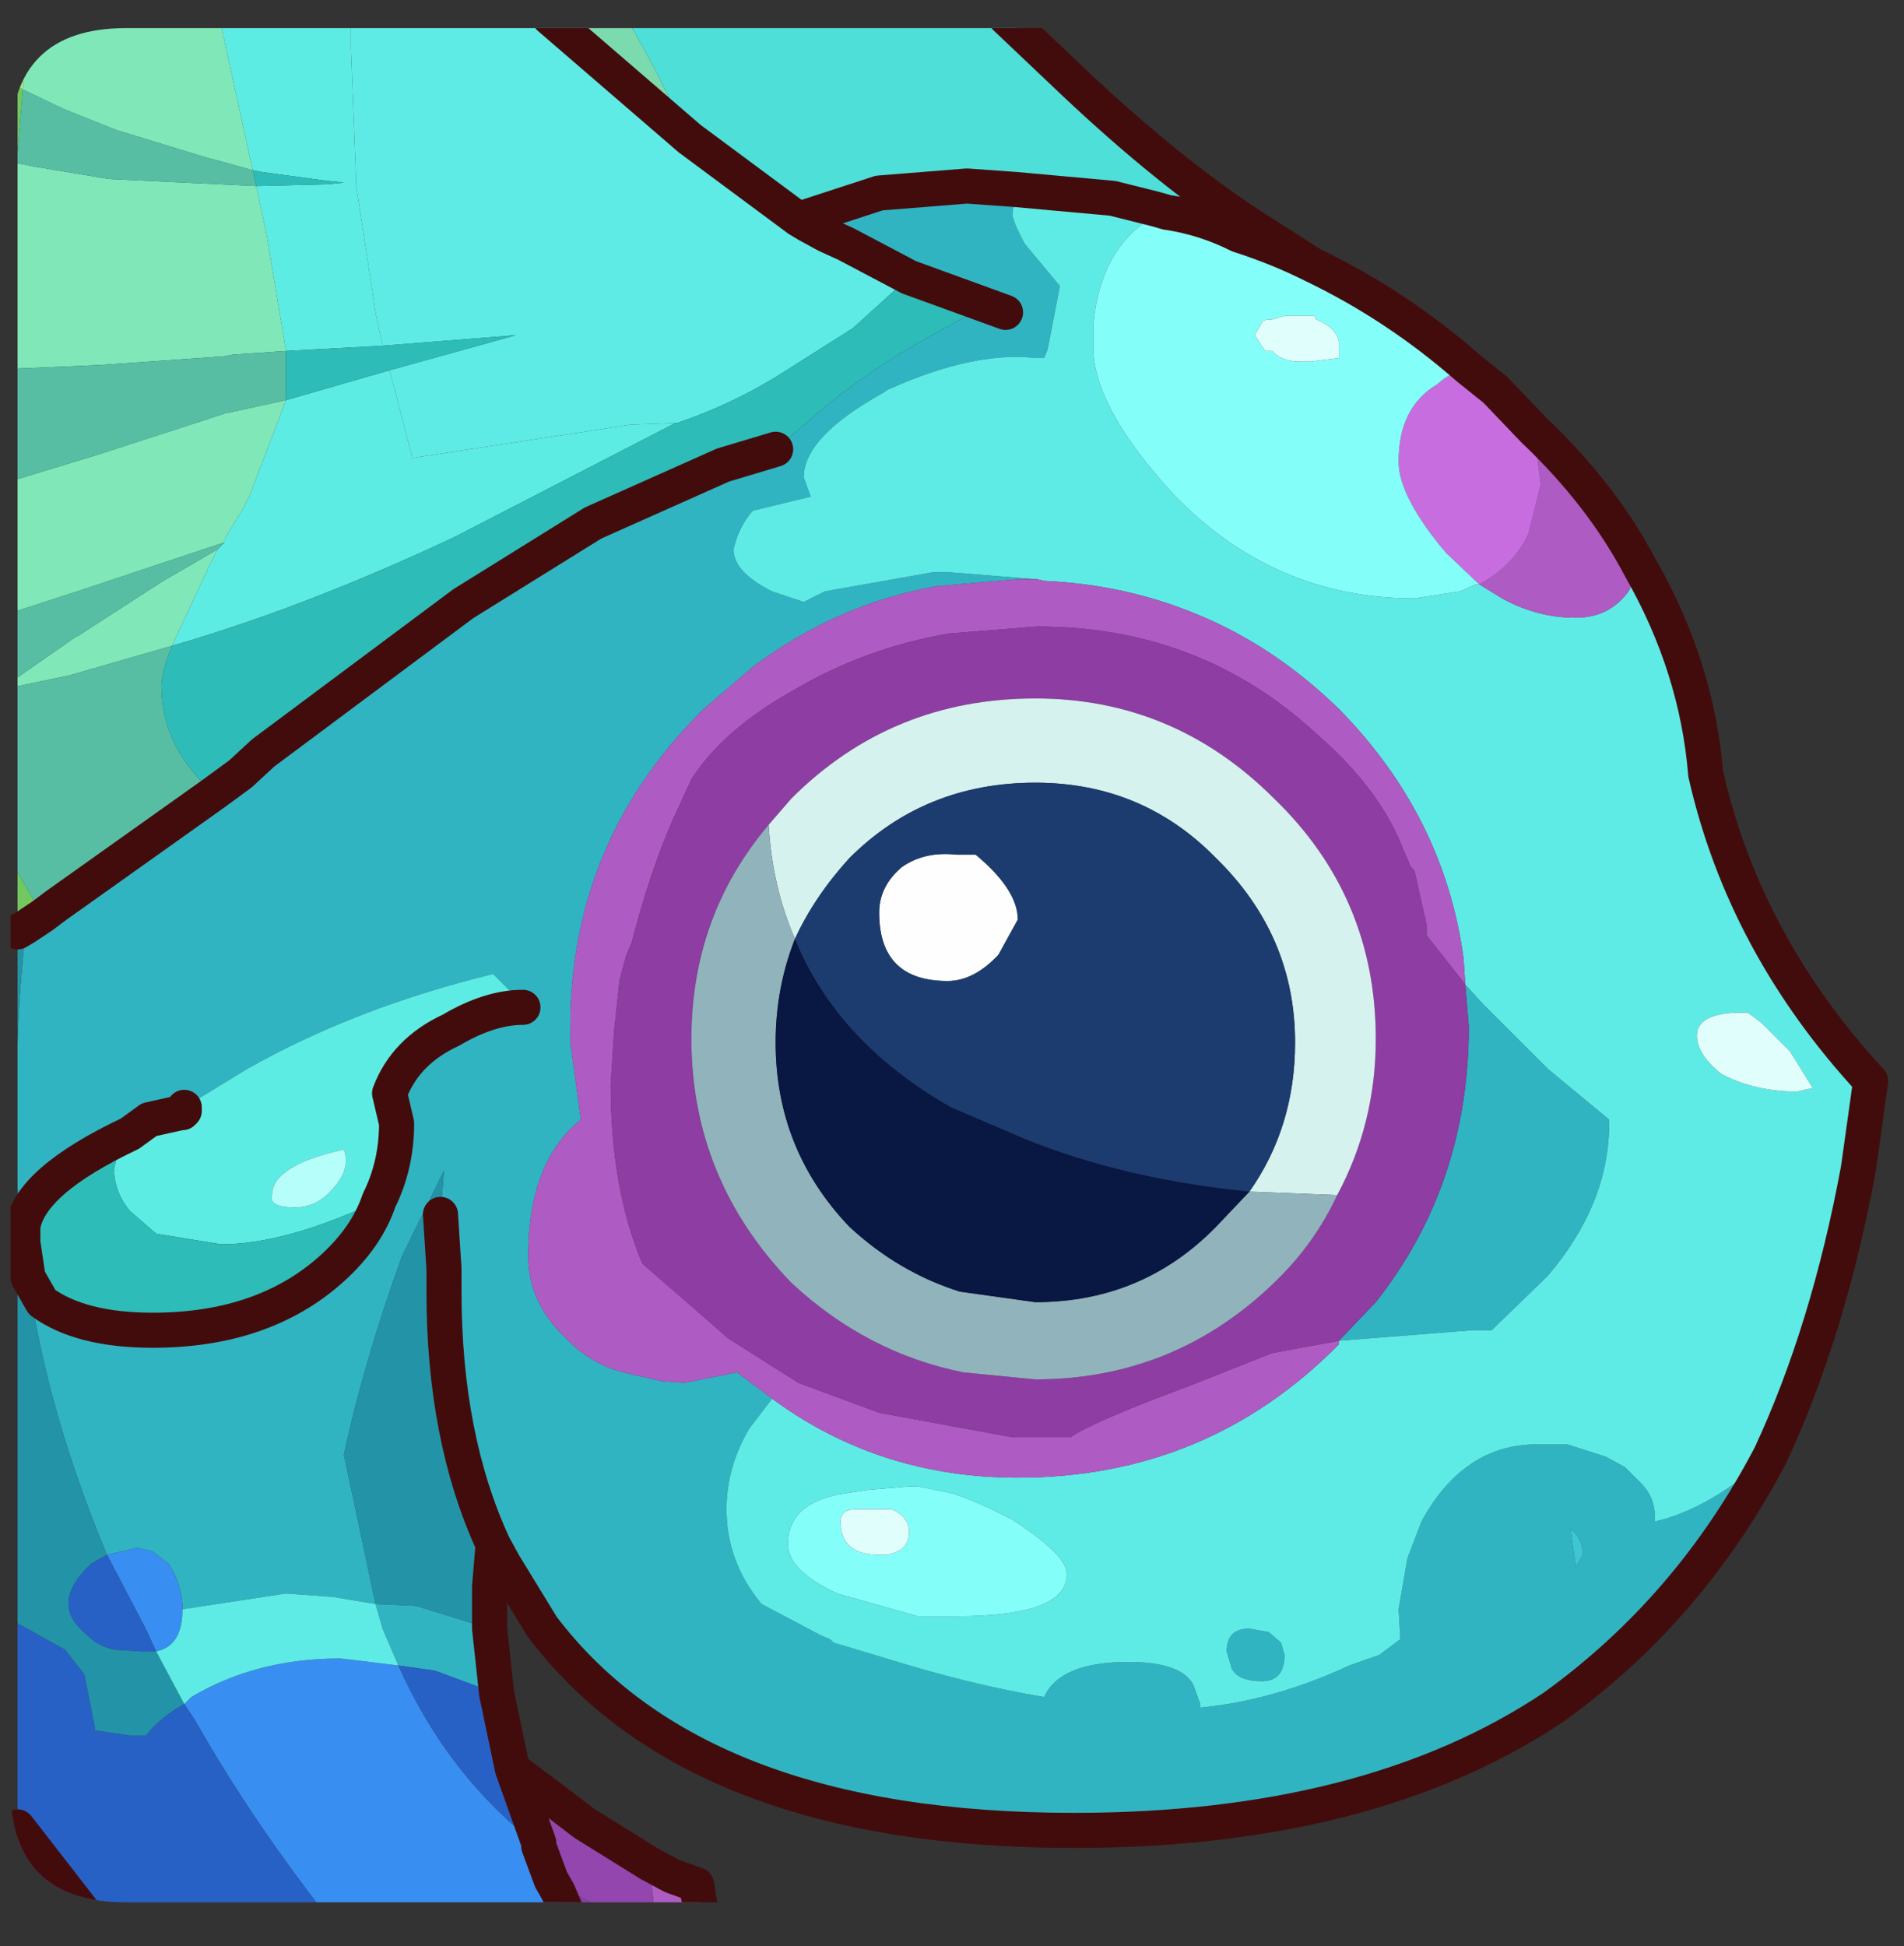 <?xml version="1.0" encoding="UTF-8" standalone="no"?>
<svg xmlns:ffdec="https://www.free-decompiler.com/flash" xmlns:xlink="http://www.w3.org/1999/xlink" ffdec:objectType="frame" height="55.45px" width="54.25px" xmlns="http://www.w3.org/2000/svg">
  <rect width="100%" height="100%" fill="#333333" stroke="none"/>
  <g transform="matrix(1.0, 0.0, 0.0, 1.0, 0.3, 0.8)">
    <clipPath id="clipPath0" transform="matrix(1.0, 0.0, 0.0, 1.0, 0.0, 0.0)">
      <path d="M50.5 0.0 Q53.95 0.0 53.95 3.3 L53.95 50.15 Q53.95 53.4 50.5 53.4 L3.3 53.4 Q0.0 53.4 0.0 50.15 L0.0 3.3 Q0.0 0.0 3.3 0.0 L50.5 0.0" fill="#000000" fill-rule="evenodd" stroke="none"/>
    </clipPath>
    <g clip-path="url(#clipPath0)">
      <use ffdec:characterId="2" height="55.45" transform="matrix(1.0, 0.0, 0.0, 1.0, -0.3, -0.8)" width="53.8" xlink:href="#shape1"/>
    </g>
    <use ffdec:characterId="3" height="53.4" transform="matrix(1.0, 0.0, 0.0, 1.0, 0.0, 0.0)" width="53.95" xlink:href="#shape2"/>
  </g>
  <defs>
    <g id="shape1" transform="matrix(1.0, 0.0, 0.0, 1.0, 0.3, 0.8)">
      <path d="M50.15 40.65 Q47.85 45.05 43.95 47.85 38.7 51.35 30.3 51.35 19.55 51.35 15.15 45.55 L14.05 43.75 13.75 43.2 Q12.35 40.15 12.35 36.0 L12.35 35.9 12.35 35.35 12.25 33.8 12.35 32.55 11.15 35.0 Q10.05 38.05 9.5 40.65 L10.4 44.9 9.2 44.7 7.85 44.6 4.9 45.05 Q4.9 44.35 4.5 43.75 L4.05 43.4 3.6 43.3 2.75 43.5 Q1.05 39.45 0.5 35.6 L0.9 36.3 Q2.0 37.1 4.05 37.1 7.2 37.1 9.15 35.35 10.15 34.45 10.5 33.4 11.0 32.4 11.0 31.2 L10.8 30.35 Q11.25 29.15 12.55 28.55 13.65 27.9 14.6 27.9 L14.2 27.4 13.75 26.95 Q9.85 27.9 6.75 29.65 L4.95 30.75 4.95 30.85 4.9 30.9 4.85 30.9 Q4.45 30.95 4.05 31.3 L3.95 31.1 3.4 31.5 Q0.55 32.85 0.35 34.15 L0.35 34.6 0.2 33.05 0.2 28.95 Q0.25 27.25 0.45 25.6 L0.9 25.3 1.3 25.0 5.8 21.8 6.55 21.25 7.2 20.65 12.9 16.4 16.6 14.1 20.3 12.45 21.8 12.0 23.2 10.8 Q24.45 9.75 26.25 8.75 L27.8 7.9 25.6 7.1 23.8 6.15 23.25 5.9 24.75 4.7 27.25 4.5 28.65 4.6 28.55 5.25 28.55 5.3 Q28.55 5.5 28.9 6.15 L29.9 7.35 29.55 9.15 29.45 9.4 29.2 9.4 Q27.45 9.2 25.0 10.3 L24.85 10.4 Q22.6 11.65 22.6 12.8 L22.8 13.35 21.15 13.75 Q20.75 14.2 20.6 14.85 20.6 15.5 21.7 16.05 L22.6 16.35 23.2 16.05 26.3 15.5 26.7 15.5 29.2 15.7 28.7 15.7 26.4 15.9 Q23.55 16.4 21.15 18.2 L19.75 19.4 Q15.95 23.15 15.95 28.45 L15.95 28.7 15.95 28.9 16.25 31.1 Q14.75 32.3 14.75 35.0 14.75 36.3 15.8 37.3 16.5 38.05 17.45 38.3 L18.55 38.55 19.2 38.6 20.7 38.3 21.7 39.05 21.05 39.9 Q20.4 41.0 20.4 42.2 20.4 43.7 21.4 44.9 L23.1 45.8 23.35 45.9 23.45 46.0 24.95 46.45 Q27.35 47.2 29.45 47.55 29.9 46.55 31.85 46.55 33.35 46.55 33.7 47.2 L33.9 47.75 33.9 47.85 Q36.0 47.65 38.15 46.65 L39.0 46.35 39.6 45.9 39.55 45.05 39.8 43.6 40.2 42.55 Q41.4 40.35 43.5 40.35 L44.35 40.35 45.45 40.7 46.0 41.0 46.45 41.45 Q46.85 41.85 46.85 42.4 L46.85 42.55 Q48.4 42.2 50.15 40.65 M13.65 45.6 L13.85 47.45 12.1 46.8 11.05 46.65 10.6 45.6 10.4 44.9 11.55 44.95 13.65 45.6 M41.45 27.25 L41.95 27.8 43.8 29.65 45.55 31.1 45.55 31.2 Q45.55 33.5 43.8 35.55 L42.2 37.1 41.65 37.1 37.85 37.4 38.9 36.3 Q41.55 32.95 41.55 28.45 L41.45 27.25 M44.8 43.5 Q44.8 43.05 44.45 42.75 L44.6 43.85 44.8 43.5 M28.35 8.1 L27.8 7.9 28.35 8.1 M4.85 30.9 L3.95 31.1 4.85 30.9 M35.3 45.6 L35.85 45.7 36.2 46.0 36.3 46.35 Q36.3 47.1 35.65 47.1 35.0 47.1 34.8 46.75 L34.65 46.25 Q34.65 45.6 35.3 45.6" fill="#31b5c2" fill-rule="evenodd" stroke="none"/>
      <path d="M13.75 43.2 L13.65 44.4 13.65 45.6 11.55 44.95 10.4 44.9 9.5 40.65 Q10.05 38.05 11.15 35.0 L12.35 32.55 12.25 33.8 12.2 35.55 12.35 35.35 12.35 35.9 12.35 36.0 Q12.35 40.15 13.75 43.2 M0.2 45.45 L0.2 33.05 0.35 34.6 0.5 35.6 Q1.05 39.45 2.75 43.5 2.55 43.6 2.3 43.75 1.65 44.35 1.65 44.9 1.65 45.35 2.2 45.8 2.5 46.1 2.95 46.2 L3.7 46.25 4.15 46.25 4.95 47.75 Q4.3 48.1 3.85 48.65 L3.4 48.65 2.4 48.5 2.4 48.4 2.1 46.9 1.55 46.2 0.2 45.45 M0.2 28.95 L0.2 25.75 0.45 25.6 Q0.25 27.25 0.2 28.95" fill="#2395a8" fill-rule="evenodd" stroke="none"/>
      <path d="M16.05 54.15 L9.3 54.15 Q6.95 51.2 5.25 48.2 L4.95 47.75 5.15 47.55 Q7.0 46.45 9.4 46.45 L11.05 46.65 Q12.45 49.8 15.05 51.8 L15.4 52.75 15.6 53.1 16.05 54.15 M2.75 43.5 L3.6 43.3 4.05 43.4 4.5 43.75 Q4.9 44.35 4.9 45.05 4.9 46.1 4.15 46.25 L3.85 45.6 2.75 43.5" fill="#3890f2" fill-rule="evenodd" stroke="none"/>
      <path d="M13.85 47.45 L14.3 49.6 15.05 51.7 15.05 51.8 Q12.45 49.8 11.05 46.65 L12.1 46.8 13.85 47.45 M9.3 54.15 L2.45 54.15 0.2 51.25 0.2 45.45 1.55 46.2 2.1 46.9 2.4 48.4 2.4 48.5 3.4 48.65 3.85 48.65 Q4.3 48.1 4.95 47.75 L5.25 48.2 Q6.95 51.2 9.3 54.15 M2.75 43.5 L3.85 45.6 4.15 46.25 3.7 46.25 2.95 46.2 Q2.5 46.1 2.2 45.8 1.65 45.35 1.65 44.9 1.65 44.35 2.3 43.75 2.55 43.6 2.75 43.5" fill="#2861c6" fill-rule="evenodd" stroke="none"/>
      <path d="M15.35 -0.3 L19.35 3.15 22.45 5.45 22.7 5.6 23.25 5.9 23.8 6.15 25.6 7.1 24.0 8.55 21.95 9.85 Q20.6 10.7 19.0 11.25 L18.95 11.25 17.65 11.3 11.45 12.25 10.8 9.75 14.4 8.75 10.6 9.05 10.4 8.1 10.05 5.8 9.9 4.85 9.85 4.5 9.85 4.4 9.7 0.6 9.7 -0.3 15.35 -0.3 M46.45 15.4 Q48.05 18.2 48.3 21.25 49.4 26.1 53.0 30.0 L52.65 32.5 Q51.8 37.1 50.15 40.65 48.4 42.2 46.85 42.55 L46.85 42.4 Q46.85 41.85 46.45 41.45 L46.0 41.0 45.45 40.7 44.35 40.35 43.5 40.35 Q41.4 40.35 40.2 42.55 L39.8 43.6 39.55 45.05 39.6 45.9 39.0 46.35 38.15 46.65 Q36.0 47.65 33.9 47.85 L33.9 47.75 33.7 47.2 Q33.35 46.55 31.85 46.55 29.9 46.55 29.45 47.55 27.35 47.2 24.95 46.45 L23.45 46.0 23.35 45.9 23.1 45.8 21.4 44.9 Q20.4 43.7 20.4 42.2 20.4 41.0 21.05 39.9 L21.7 39.05 Q24.75 41.3 28.7 41.3 34.1 41.3 37.85 37.5 L37.85 37.4 41.65 37.1 42.2 37.1 43.8 35.55 Q45.55 33.5 45.55 31.2 L45.55 31.1 43.8 29.65 41.95 27.8 41.45 27.25 41.4 26.5 Q40.85 22.45 37.85 19.4 36.0 17.6 33.8 16.7 31.75 15.85 29.45 15.75 L29.25 15.7 29.2 15.7 26.7 15.5 26.3 15.5 23.2 16.05 22.6 16.35 21.7 16.05 Q20.6 15.5 20.6 14.85 20.75 14.2 21.15 13.75 L22.8 13.35 22.6 12.8 Q22.6 11.65 24.85 10.4 L25.0 10.3 Q27.45 9.2 29.2 9.4 L29.45 9.4 29.55 9.15 29.9 7.35 28.9 6.15 Q28.55 5.5 28.55 5.3 L28.55 5.25 28.65 4.6 31.4 4.85 32.6 5.15 32.95 5.25 32.6 5.35 Q31.05 6.25 30.85 8.45 L30.85 9.1 Q30.85 10.8 33.15 13.3 36.0 16.25 40.0 16.25 L41.3 16.05 41.75 15.85 41.85 15.85 42.5 16.25 Q43.5 16.8 44.6 16.8 45.55 16.8 46.1 16.05 L46.45 15.4 M50.9 30.3 L51.35 30.2 50.7 29.15 49.9 28.35 49.5 28.05 49.35 28.05 Q48.05 28.05 48.05 28.7 48.05 29.25 48.75 29.8 49.7 30.3 50.9 30.3 M4.9 45.05 L7.85 44.6 9.2 44.7 10.4 44.9 10.6 45.6 11.05 46.65 9.4 46.45 Q7.0 46.45 5.15 47.55 L4.95 47.75 4.15 46.25 Q4.9 46.1 4.9 45.05 M25.85 41.55 L25.6 41.55 24.4 41.65 23.75 41.75 Q22.15 42.0 22.15 43.2 22.15 43.95 23.55 44.6 L25.85 45.25 26.95 45.25 Q30.1 45.25 30.1 44.05 30.1 43.5 28.55 42.5 27.6 42.0 26.85 41.75 L25.85 41.55 M35.3 45.6 Q34.65 45.6 34.65 46.25 L34.8 46.75 Q35.0 47.1 35.65 47.1 36.3 47.1 36.3 46.35 L36.2 46.0 35.85 45.7 35.3 45.6" fill="#5fece6" fill-rule="evenodd" stroke="none"/>
      <path d="M43.4 11.45 Q45.35 13.3 46.45 15.4 L46.1 16.05 Q45.55 16.8 44.6 16.8 43.5 16.8 42.5 16.25 L41.85 15.85 Q42.85 15.3 43.25 14.4 L43.6 13.0 43.4 11.45 M18.2 52.3 L18.85 52.65 19.55 52.9 19.75 54.15 18.4 54.15 18.3 53.2 18.2 52.3 M29.2 15.7 L29.25 15.7 29.45 15.75 Q31.75 15.85 33.8 16.7 36.0 17.6 37.85 19.4 40.85 22.45 41.4 26.5 L41.45 27.25 40.35 25.85 40.35 25.55 40.2 24.9 40.0 24.0 39.9 23.9 39.7 23.45 Q39.05 21.7 37.2 20.1 33.9 17.05 29.25 17.05 L26.75 17.25 Q24.35 17.65 22.25 18.9 20.3 20.0 19.4 21.4 L18.85 22.6 Q18.2 24.1 17.7 26.05 L17.55 26.4 17.45 26.75 17.35 27.15 17.2 28.55 17.1 30.1 Q17.1 33.05 18.0 35.2 L20.3 37.2 20.4 37.3 22.45 38.6 24.75 39.45 28.55 40.15 30.2 40.15 Q30.85 39.7 33.55 38.7 L35.95 37.75 37.85 37.4 37.85 37.5 Q34.1 41.3 28.7 41.3 24.75 41.3 21.7 39.05 L20.7 38.3 19.2 38.6 18.55 38.55 17.45 38.3 Q16.5 38.05 15.8 37.3 14.75 36.3 14.75 35.0 14.75 32.3 16.25 31.1 L15.95 28.9 15.95 28.7 15.95 28.45 Q15.95 23.15 19.75 19.4 L21.15 18.2 Q23.55 16.4 26.4 15.9 L28.7 15.7 29.2 15.7" fill="#af5cc4" fill-rule="evenodd" stroke="none"/>
      <path d="M17.8 54.15 L16.05 54.15 15.6 53.1 15.4 52.75 16.35 53.3 17.8 54.15 M2.45 54.15 L0.2 54.15 0.2 51.25 2.45 54.15" fill="#8d3daa" fill-rule="evenodd" stroke="none"/>
      <path d="M14.3 49.6 L15.5 50.5 16.35 51.15 18.2 52.3 18.3 53.2 18.4 54.15 17.8 54.15 16.35 53.3 15.4 52.75 15.05 51.8 15.05 51.7 14.3 49.6" fill="#9346af" fill-rule="evenodd" stroke="none"/>
      <path d="M15.35 -0.3 L17.55 -0.3 18.35 1.15 18.45 1.35 19.35 3.15 15.35 -0.3" fill="#7bdbaf" fill-rule="evenodd" stroke="none"/>
      <path d="M19.35 3.15 L18.45 1.35 18.35 1.15 17.55 -0.3 28.35 -0.3 30.3 1.55 Q32.95 4.05 35.3 5.6 L32.6 5.15 31.4 4.85 28.65 4.6 27.25 4.5 24.75 4.7 22.45 5.45 24.75 4.7 23.25 5.9 22.7 5.6 22.45 5.45 19.35 3.15" fill="#4ee0da" fill-rule="evenodd" stroke="none"/>
      <path d="M35.3 5.6 L37.1 6.75 Q36.1 6.25 35.0 5.9 34.0 5.4 32.95 5.25 L32.6 5.15 35.3 5.6" fill="#30b1ad" fill-rule="evenodd" stroke="none"/>
      <path d="M41.55 9.7 L42.3 10.3 43.4 11.45 43.6 13.0 43.25 14.4 Q42.85 15.3 41.85 15.85 L40.9 14.95 Q39.55 13.35 39.55 12.35 39.55 10.8 40.65 10.15 41.1 9.75 41.55 9.7" fill="#c96de0" fill-rule="evenodd" stroke="none"/>
      <path d="M37.1 6.75 Q39.5 7.9 41.55 9.7 41.1 9.75 40.65 10.15 39.55 10.8 39.55 12.35 39.55 13.35 40.9 14.95 L41.85 15.85 41.75 15.85 41.3 16.05 40.0 16.25 Q36.0 16.25 33.15 13.3 30.85 10.8 30.85 9.1 L30.85 8.45 Q31.05 6.25 32.6 5.35 L32.95 5.25 Q34.0 5.4 35.0 5.9 36.1 6.25 37.1 6.75 M35.75 9.2 L35.95 9.2 Q36.2 9.5 36.75 9.5 L37.05 9.5 37.85 9.4 37.85 8.95 Q37.8 8.55 37.2 8.3 L37.15 8.2 36.95 8.2 36.3 8.2 35.95 8.3 Q35.65 8.3 35.65 8.4 L35.45 8.75 35.75 9.2 M25.85 41.55 L26.85 41.75 Q27.6 42.0 28.55 42.5 30.1 43.5 30.1 44.05 30.1 45.25 26.95 45.25 L25.85 45.25 23.55 44.6 Q22.15 43.95 22.15 43.2 22.15 42.0 23.75 41.75 L24.4 41.65 25.6 41.55 25.85 41.55 M24.95 42.2 L24.45 42.2 24.1 42.2 Q23.65 42.2 23.65 42.55 23.65 43.5 24.75 43.5 L24.95 43.5 Q25.6 43.4 25.6 42.85 25.6 42.4 25.1 42.2 L24.95 42.2" fill="#85fff9" fill-rule="evenodd" stroke="none"/>
      <path d="M50.9 30.3 Q49.7 30.3 48.75 29.8 48.05 29.25 48.05 28.7 48.05 28.05 49.35 28.05 L49.5 28.05 49.9 28.35 50.7 29.15 51.35 30.2 50.9 30.3 M35.75 9.2 L35.45 8.75 35.65 8.4 Q35.65 8.3 35.95 8.3 L36.3 8.2 36.95 8.2 37.15 8.2 37.2 8.3 Q37.8 8.55 37.85 8.95 L37.85 9.4 37.05 9.5 36.75 9.5 Q36.2 9.5 35.95 9.2 L35.75 9.2 M24.95 42.2 L25.1 42.2 Q25.6 42.4 25.6 42.85 25.6 43.4 24.95 43.5 L24.75 43.5 Q23.65 43.5 23.65 42.55 23.65 42.2 24.1 42.2 L24.45 42.2 24.95 42.2" fill="#e0fffd" fill-rule="evenodd" stroke="none"/>
      <path d="M41.45 27.25 L41.55 28.45 Q41.55 32.95 38.9 36.3 L37.85 37.4 35.95 37.75 33.55 38.7 Q30.85 39.7 30.2 40.15 L28.55 40.15 24.75 39.45 22.45 38.6 20.4 37.3 20.3 37.2 18.0 35.2 Q17.1 33.05 17.1 30.1 L17.2 28.55 17.35 27.15 17.45 26.75 17.55 26.4 17.7 26.05 Q18.2 24.1 18.85 22.6 L19.4 21.4 Q20.3 20.0 22.25 18.9 24.35 17.65 26.75 17.25 L29.25 17.05 Q33.9 17.05 37.2 20.1 39.05 21.7 39.7 23.45 L39.9 23.9 40.0 24.0 40.2 24.9 40.35 25.55 40.35 25.85 41.45 27.25 M37.8 33.25 Q38.9 31.2 38.9 28.8 38.9 24.75 36.0 21.95 33.15 19.1 29.2 19.1 25.1 19.1 22.25 21.95 L21.6 22.7 Q19.4 25.3 19.4 28.8 19.4 32.8 22.25 35.75 24.4 37.75 27.15 38.3 L29.2 38.5 Q33.15 38.5 36.0 35.75 37.15 34.65 37.8 33.25" fill="#8f3da3" fill-rule="evenodd" stroke="none"/>
      <path d="M44.8 43.5 L44.6 43.85 44.45 42.75 Q44.8 43.05 44.8 43.5 M12.25 33.8 L12.35 35.35 12.2 35.55 12.25 33.8" fill="#3ec7d4" fill-rule="evenodd" stroke="none"/>
      <path d="M21.6 22.7 L22.25 21.95 Q25.1 19.1 29.2 19.1 33.15 19.1 36.0 21.95 38.9 24.75 38.9 28.8 38.9 31.2 37.8 33.25 L35.3 33.15 Q36.6 31.3 36.6 28.9 36.6 25.85 34.35 23.65 32.25 21.5 29.2 21.5 26.05 21.5 23.9 23.65 22.9 24.75 22.35 25.95 21.7 24.45 21.6 22.7" fill="#d6f3ef" fill-rule="evenodd" stroke="none"/>
      <path d="M25.4 23.9 Q26.05 23.45 26.95 23.55 L27.5 23.55 Q28.7 24.55 28.7 25.4 L28.15 26.4 Q27.45 27.15 26.7 27.15 24.75 27.15 24.75 25.2 24.75 24.45 25.4 23.9" fill="#ffffff" fill-rule="evenodd" stroke="none"/>
      <path d="M22.35 25.95 Q22.9 24.75 23.9 23.65 26.05 21.5 29.2 21.5 32.25 21.5 34.35 23.65 36.6 25.85 36.6 28.9 36.6 31.3 35.3 33.15 31.75 32.8 28.9 31.65 L26.8 30.75 Q23.55 28.9 22.35 25.95 M25.4 23.9 Q24.75 24.45 24.75 25.2 24.75 27.15 26.7 27.15 27.45 27.15 28.15 26.4 L28.7 25.4 Q28.7 24.55 27.5 23.55 L26.95 23.55 Q26.05 23.45 25.4 23.9" fill="#1c3c6f" fill-rule="evenodd" stroke="none"/>
      <path d="M21.6 22.7 Q21.7 24.45 22.35 25.95 21.8 27.35 21.8 28.9 21.8 31.95 23.9 34.15 25.3 35.45 27.05 36.0 L29.2 36.3 Q32.25 36.3 34.35 34.15 L35.3 33.15 37.8 33.25 Q37.15 34.65 36.0 35.75 33.15 38.5 29.2 38.5 L27.15 38.3 Q24.4 37.75 22.25 35.75 19.4 32.8 19.4 28.8 19.4 25.3 21.6 22.7" fill="#92b4bd" fill-rule="evenodd" stroke="none"/>
      <path d="M35.3 33.15 L34.35 34.15 Q32.25 36.3 29.2 36.3 L27.05 36.0 Q25.3 35.45 23.9 34.15 21.8 31.95 21.8 28.9 21.8 27.35 22.35 25.95 23.55 28.9 26.8 30.75 L28.9 31.65 Q31.75 32.8 35.3 33.15" fill="#091743" fill-rule="evenodd" stroke="none"/>
      <path d="M5.95 -0.3 L9.7 -0.3 9.7 0.6 9.85 4.4 9.85 4.5 9.9 4.85 10.05 5.8 10.4 8.1 10.6 9.05 7.85 9.2 7.3 5.9 7.0 4.5 9.05 4.45 9.5 4.4 9.0 4.35 7.15 4.1 6.9 4.05 5.95 -0.3 M18.95 11.25 L12.65 14.5 Q8.4 16.5 4.6 17.6 L5.65 15.35 5.9 14.85 6.1 14.65 6.1 14.55 6.65 13.65 6.8 13.35 7.85 10.6 10.8 9.75 11.45 12.25 17.65 11.3 18.95 11.25 M14.6 27.9 Q13.65 27.9 12.55 28.55 11.25 29.15 10.8 30.35 L11.0 31.2 Q11.0 32.4 10.5 33.4 7.85 34.65 6.0 34.65 L4.15 34.35 3.4 33.7 Q2.95 33.15 2.95 32.5 L3.1 31.85 3.4 31.5 3.95 31.1 4.05 31.3 Q4.45 30.95 4.85 30.9 L4.9 30.9 4.95 30.85 4.95 30.75 6.75 29.65 Q9.85 27.9 13.75 26.95 L14.2 27.4 14.6 27.9 M9.2 33.05 Q9.7 32.5 9.5 31.95 7.45 32.4 7.45 33.25 7.35 33.6 8.1 33.6 8.75 33.6 9.2 33.05" fill="#5dede4" fill-rule="evenodd" stroke="none"/>
      <path d="M9.2 33.05 Q8.75 33.6 8.1 33.6 7.35 33.6 7.45 33.25 7.45 32.4 9.5 31.95 9.7 32.5 9.2 33.05" fill="#b6fffa" fill-rule="evenodd" stroke="none"/>
      <path d="M0.2 18.75 L0.2 18.5 1.85 17.35 1.95 17.3 4.35 15.75 Q5.05 15.35 5.9 14.85 L5.65 15.35 4.6 17.6 1.65 18.45 0.2 18.75 M0.2 16.6 L0.2 12.85 2.5 12.15 6.2 10.95 6.25 10.95 7.85 10.6 6.8 13.35 6.65 13.65 6.1 14.55 6.1 14.65 1.9 16.05 0.2 16.6 M0.2 9.7 L0.2 3.85 0.7 3.95 2.8 4.3 7.0 4.5 7.3 5.9 7.85 9.2 6.35 9.3 6.1 9.35 2.55 9.6 0.2 9.7 M0.4 -0.3 L5.95 -0.3 6.9 4.05 5.45 3.65 3.0 2.9 1.5 2.3 0.35 1.75 0.45 0.45 0.4 -0.3" fill="#81e8b9" fill-rule="evenodd" stroke="none"/>
      <path d="M0.2 1.65 L0.2 -0.3 0.4 -0.3 0.45 0.45 0.35 1.75 0.2 1.65" fill="#aae887" fill-rule="evenodd" stroke="none"/>
      <path d="M0.2 25.75 L0.2 24.05 0.55 24.65 0.9 25.3 0.45 25.6 0.2 25.75 M0.2 3.55 L0.2 1.65 0.35 1.75 0.2 3.55" fill="#72c95f" fill-rule="evenodd" stroke="none"/>
      <path d="M0.2 24.05 L0.2 18.75 1.65 18.45 4.6 17.6 Q4.3 18.35 4.3 18.75 4.3 20.5 5.8 21.8 L1.3 25.0 0.9 25.3 0.55 24.65 0.2 24.05 M0.2 18.5 L0.2 16.6 1.9 16.05 6.1 14.65 5.9 14.85 Q5.05 15.35 4.35 15.75 L1.95 17.3 1.85 17.35 0.2 18.5 M0.2 12.85 L0.2 9.7 2.55 9.6 6.1 9.35 6.35 9.3 7.85 9.2 7.85 10.05 7.85 10.6 6.25 10.95 6.2 10.95 2.5 12.15 0.2 12.85 M0.2 3.85 L0.2 3.55 0.35 1.75 1.5 2.3 3.0 2.9 5.45 3.65 6.9 4.05 7.0 4.5 2.8 4.3 0.7 3.95 0.2 3.85" fill="#57bfa5" fill-rule="evenodd" stroke="none"/>
      <path d="M27.8 7.9 L26.25 8.75 Q24.45 9.75 23.2 10.8 L21.8 12.0 20.3 12.45 16.6 14.1 12.9 16.4 7.2 20.65 6.55 21.25 5.8 21.8 Q4.3 20.5 4.3 18.75 4.3 18.35 4.6 17.6 8.4 16.5 12.65 14.5 L18.95 11.25 19.0 11.25 Q20.6 10.7 21.95 9.85 L24.0 8.55 25.6 7.1 27.8 7.9 M10.6 9.05 L14.4 8.75 10.8 9.75 7.85 10.6 7.85 10.05 7.85 9.2 10.6 9.05 M7.0 4.5 L6.9 4.05 7.15 4.1 9.0 4.35 9.5 4.4 9.05 4.45 7.0 4.5 M10.5 33.4 Q10.15 34.45 9.15 35.35 7.2 37.1 4.05 37.1 2.0 37.1 0.9 36.3 L0.5 35.6 0.35 34.6 0.35 34.15 Q0.55 32.85 3.4 31.5 L3.1 31.85 2.95 32.5 Q2.95 33.15 3.4 33.7 L4.15 34.35 6.0 34.65 Q7.85 34.65 10.5 33.4" fill="#2dbdb9" fill-rule="evenodd" stroke="none"/>
      <path d="M15.35 -0.3 L19.35 3.15 22.45 5.45 22.7 5.6 23.25 5.9 23.8 6.15 25.6 7.1 27.8 7.9 28.35 8.1 M28.35 -0.3 L30.3 1.55 Q32.95 4.05 35.3 5.6 L37.1 6.75 Q39.5 7.9 41.55 9.7 L42.3 10.3 43.4 11.45 Q45.35 13.3 46.45 15.4 48.05 18.2 48.3 21.25 49.4 26.1 53.0 30.0 L52.65 32.5 Q51.8 37.1 50.15 40.65 47.85 45.05 43.95 47.85 38.7 51.35 30.3 51.35 19.55 51.35 15.15 45.55 L14.05 43.75 13.75 43.2 13.65 44.4 13.65 45.6 13.85 47.45 14.3 49.6 15.5 50.5 16.35 51.15 18.2 52.3 18.85 52.65 19.55 52.9 19.75 54.15 M32.95 5.25 L32.6 5.15 31.4 4.85 28.65 4.6 27.25 4.5 24.75 4.7 22.45 5.45 M32.95 5.25 Q34.0 5.4 35.0 5.9 36.1 6.25 37.1 6.75 M5.8 21.8 L6.55 21.25 7.2 20.65 12.9 16.4 16.6 14.1 20.3 12.45 21.8 12.0 M0.9 25.3 L1.3 25.0 5.8 21.8 M14.6 27.9 Q13.65 27.9 12.55 28.55 11.25 29.15 10.8 30.35 L11.0 31.2 Q11.0 32.4 10.5 33.4 10.15 34.45 9.15 35.35 7.2 37.1 4.05 37.1 2.0 37.1 0.9 36.3 L0.5 35.6 0.35 34.6 0.35 34.15 Q0.55 32.85 3.4 31.5 L3.95 31.1 4.85 30.9 4.9 30.9 4.95 30.85 4.95 30.75 M12.25 33.8 L12.35 35.35 12.35 35.9 12.35 36.0 Q12.35 40.15 13.75 43.2 M0.45 25.6 L0.9 25.3 M0.2 25.75 L0.45 25.6 M15.4 52.75 L15.6 53.1 16.05 54.15 M14.3 49.6 L15.05 51.7 15.05 51.8 15.4 52.75 M2.45 54.15 L0.2 51.25" fill="none" stroke="#430c0c" stroke-linecap="round" stroke-linejoin="round" stroke-width="1.0"/>
    </g>
    <g id="shape2" transform="matrix(1.0, 0.0, 0.0, 1.0, 0.0, 0.0)">
      <path d="M50.5 0.0 Q53.95 0.0 53.95 3.3 L53.95 50.15 Q53.95 53.4 50.5 53.4 L3.3 53.4 Q0.0 53.4 0.0 50.15 L0.0 3.3 Q0.0 0.0 3.3 0.0 L50.5 0.0" fill="#000000" fill-opacity="0.004" fill-rule="evenodd" stroke="none"/>
    </g>
  </defs>
</svg>
